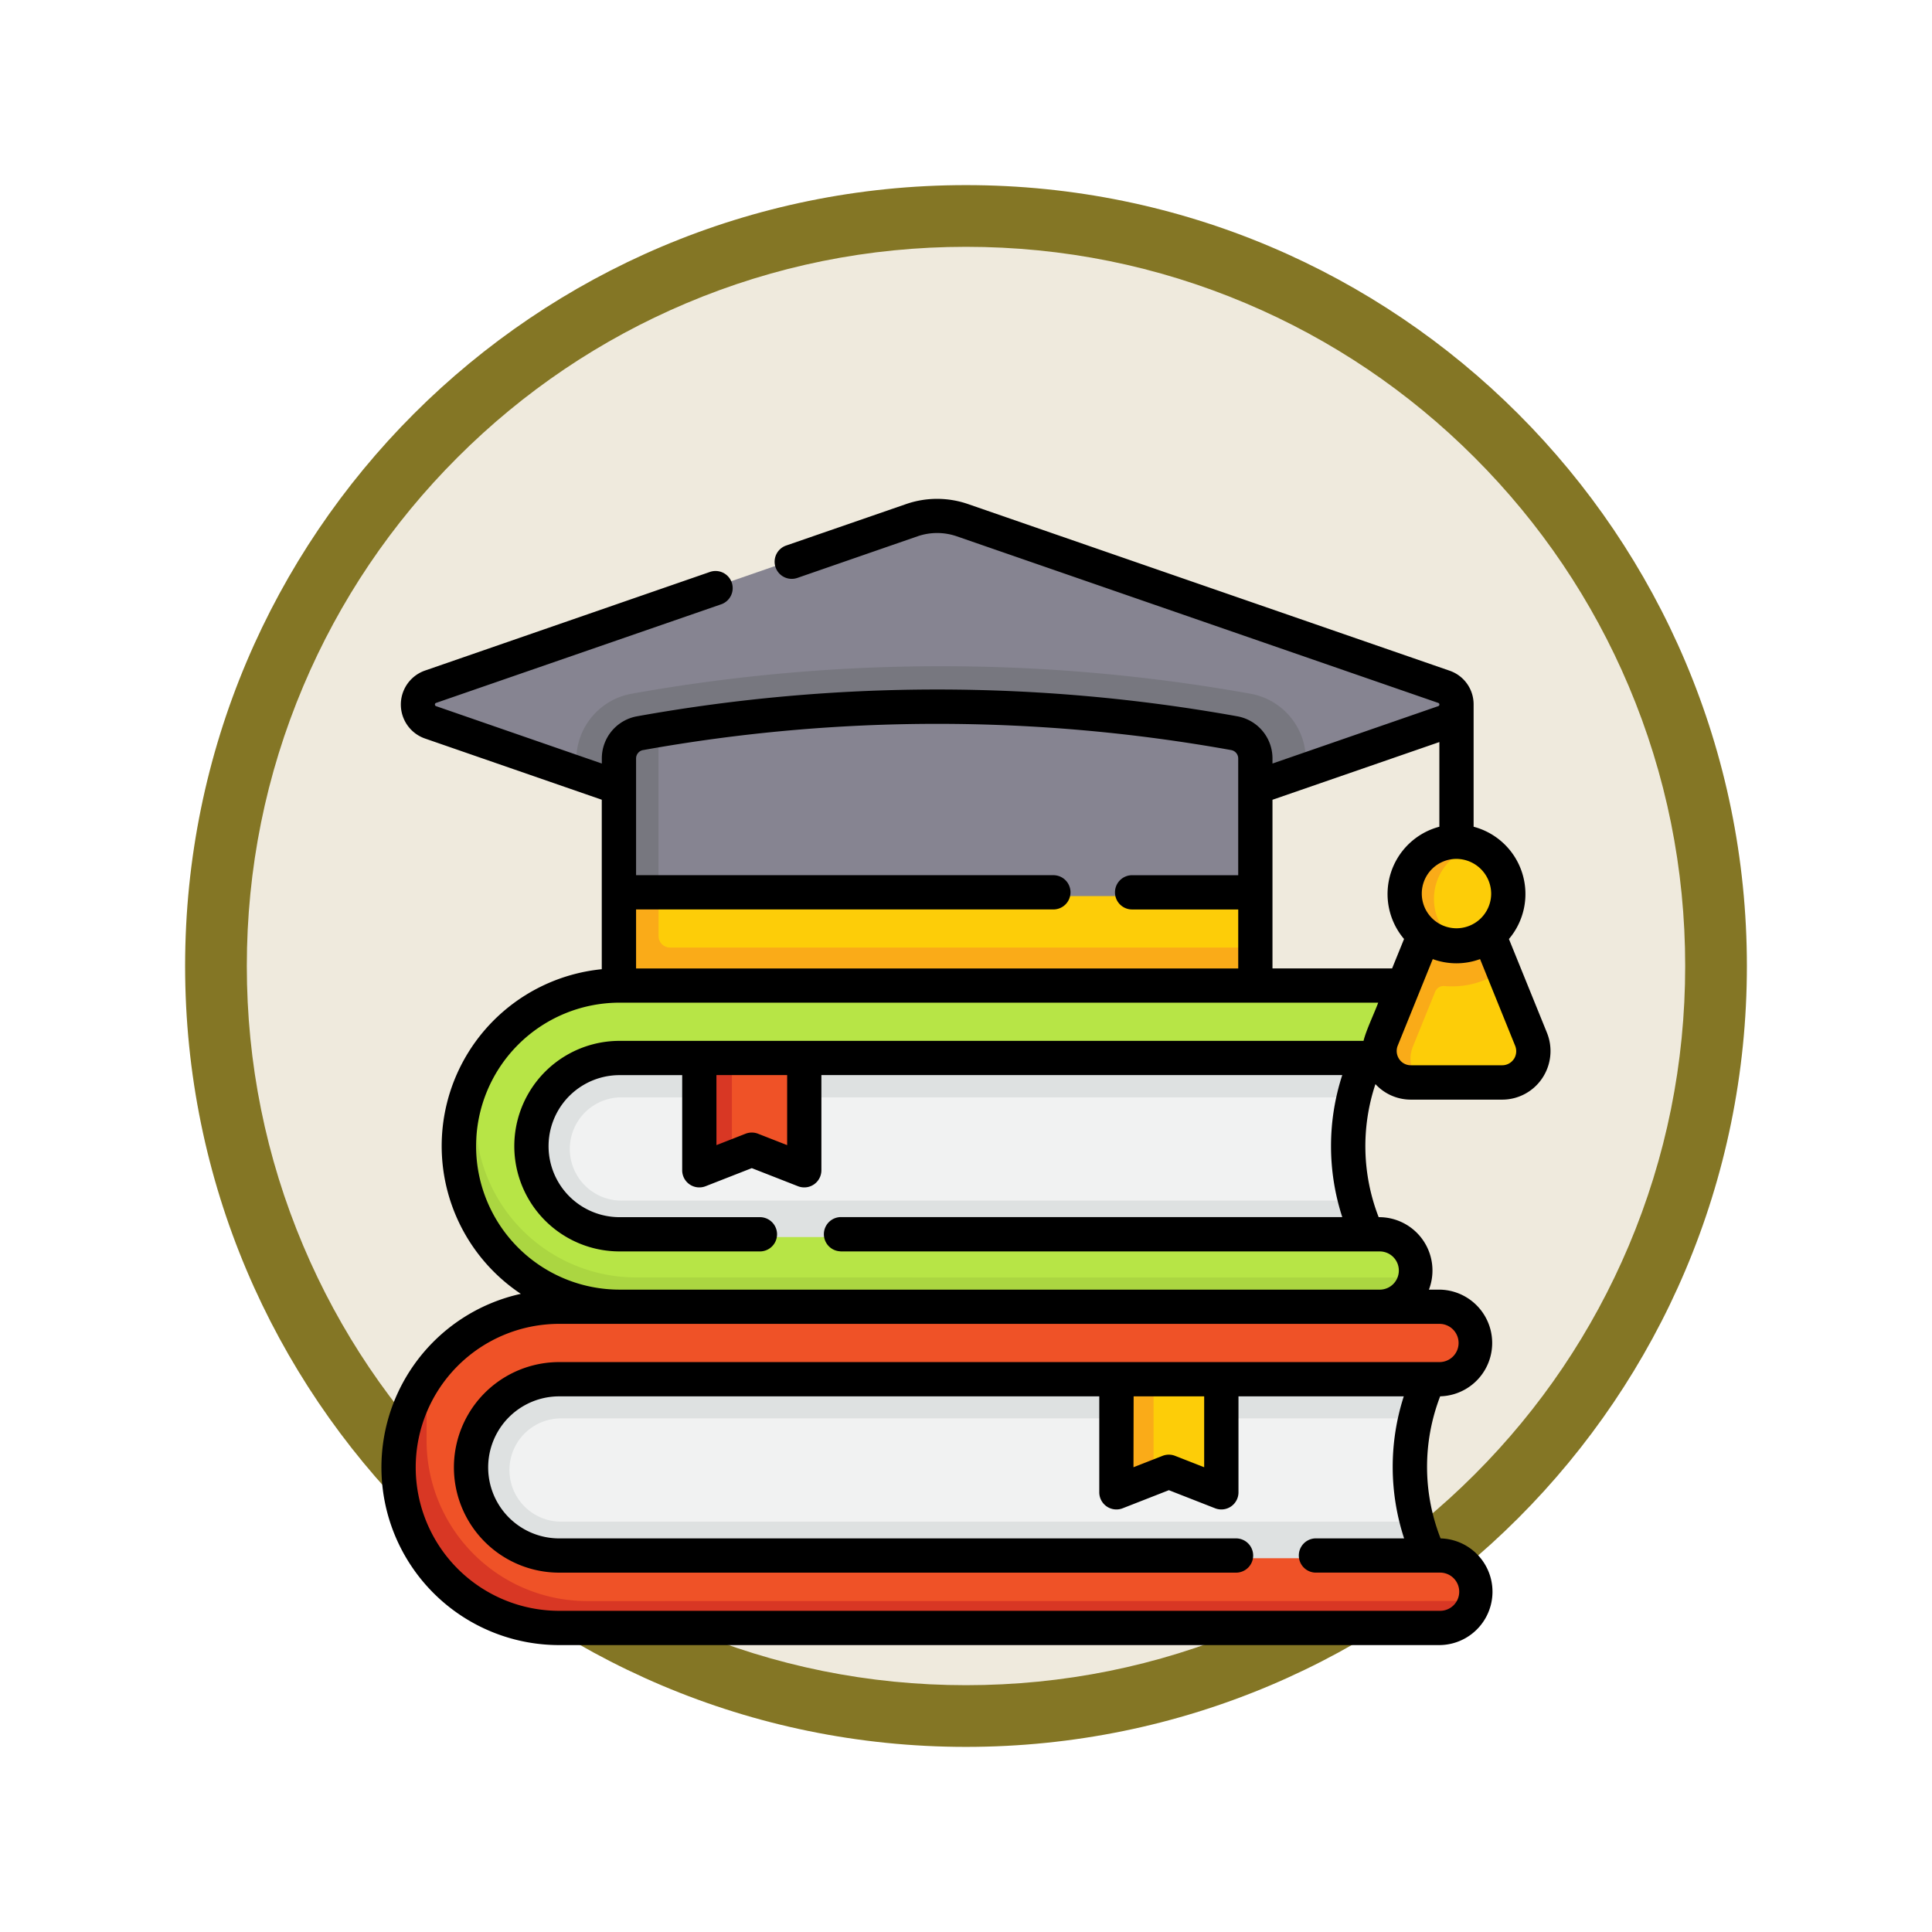 <svg xmlns="http://www.w3.org/2000/svg" xmlns:xlink="http://www.w3.org/1999/xlink" width="93.934" height="93.934" viewBox="0 0 93.934 93.934">
  <defs>
    <filter id="Path_978624" x="0" y="0" width="93.934" height="93.934" filterUnits="userSpaceOnUse">
      <feOffset dy="3" input="SourceAlpha"/>
      <feGaussianBlur stdDeviation="3" result="blur"/>
      <feFlood flood-opacity="0.161"/>
      <feComposite operator="in" in2="blur"/>
      <feComposite in="SourceGraphic"/>
    </filter>
  </defs>
  <g id="Group_1220452" data-name="Group 1220452" transform="translate(-189 -883.533)">
    <g id="Group_1220217" data-name="Group 1220217">
      <g id="Group_1219400" data-name="Group 1219400" transform="translate(-2 -4362.055)">
        <g id="Group_1208071" data-name="Group 1208071" transform="translate(-6 3815.588)">
          <g id="Group_1144123" data-name="Group 1144123" transform="translate(206 1436)">
            <g transform="matrix(1, 0, 0, 1, -9, -6)" filter="url(#Path_978624)">
              <g id="Path_978624-2" data-name="Path 978624" transform="translate(9 6)" fill="#efeadd">
                <path d="M 37.967 74.434 C 33.043 74.434 28.268 73.47 23.773 71.568 C 19.43 69.732 15.53 67.102 12.181 63.753 C 8.831 60.403 6.202 56.503 4.365 52.161 C 2.464 47.666 1.5 42.89 1.5 37.967 C 1.5 33.043 2.464 28.268 4.365 23.773 C 6.202 19.43 8.831 15.53 12.181 12.181 C 15.53 8.831 19.43 6.202 23.773 4.365 C 28.268 2.464 33.043 1.5 37.967 1.5 C 42.89 1.5 47.666 2.464 52.161 4.365 C 56.503 6.202 60.403 8.831 63.753 12.181 C 67.102 15.53 69.732 19.43 71.568 23.773 C 73.47 28.268 74.434 33.043 74.434 37.967 C 74.434 42.89 73.47 47.666 71.568 52.161 C 69.732 56.503 67.102 60.403 63.753 63.753 C 60.403 67.102 56.503 69.732 52.161 71.568 C 47.666 73.47 42.89 74.434 37.967 74.434 Z" stroke="none"/>
                <path d="M 37.967 3 C 33.245 3 28.666 3.924 24.357 5.747 C 20.194 7.508 16.454 10.029 13.242 13.242 C 10.029 16.454 7.508 20.194 5.747 24.357 C 3.924 28.666 3 33.245 3 37.967 C 3 42.689 3.924 47.268 5.747 51.577 C 7.508 55.74 10.029 59.48 13.242 62.692 C 16.454 65.904 20.194 68.426 24.357 70.187 C 28.666 72.009 33.245 72.934 37.967 72.934 C 42.689 72.934 47.268 72.009 51.577 70.187 C 55.74 68.426 59.48 65.904 62.692 62.692 C 65.904 59.48 68.426 55.74 70.187 51.577 C 72.009 47.268 72.934 42.689 72.934 37.967 C 72.934 33.245 72.009 28.666 70.187 24.357 C 68.426 20.194 65.904 16.454 62.692 13.242 C 59.48 10.029 55.74 7.508 51.577 5.747 C 47.268 3.924 42.689 3 37.967 3 M 37.967 0 C 58.935 0 75.934 16.998 75.934 37.967 C 75.934 58.935 58.935 75.934 37.967 75.934 C 16.998 75.934 0 58.935 0 37.967 C 0 16.998 16.998 0 37.967 0 Z" stroke="none" fill="#847625"/>
              </g>
            </g>
          </g>
        </g>
      </g>
      <g id="educacion_3_" data-name="educacion (3)" transform="translate(207.547 902.802)">
        <g id="Group_1220216" data-name="Group 1220216" transform="translate(0.973 5.68)">
          <path id="Path_1090280" data-name="Path 1090280" d="M97.777,233.591a11.184,11.184,0,0,0-.067,8.283l.912,1.787H59.243s-7.332-4.12,0-11.451l39.04-.8Z" transform="translate(-50.742 -206.968)" fill="#f1f2f2"/>
          <path id="Path_1090281" data-name="Path 1090281" d="M98.625,243.661H59.245s-7.332-4.12,0-11.451l39.04-.8-.506,2.186a10.723,10.723,0,0,0-.556,1.776H61.489a2.51,2.51,0,1,0,0,5.019H97.237a9.64,9.64,0,0,0,.476,1.488Z" transform="translate(-50.745 -206.967)" fill="#dee1e1"/>
          <path id="Path_1090282" data-name="Path 1090282" d="M81.9,234.627l-36-.057c-4.312,0-8.016-2.751-8.016-7.063a9.825,9.825,0,0,1,.146-3.045,7.811,7.811,0,0,1,7.326-5.1H82.29a1.761,1.761,0,1,1,0,3.523H54.342l-2.729.641-2.374-.641H45.362a4.286,4.286,0,0,0,0,8.572H82.29a1.762,1.762,0,0,1,1.749,1.969c-.1.875-1.235,1.2-2.138,1.2Z" transform="translate(-34.618 -196.261)" fill="#b7e546"/>
          <path id="Path_1090283" data-name="Path 1090283" d="M81.694,270.649a1.76,1.76,0,0,1-1.749,1.554L61.7,273.3,43.017,272.2a7.812,7.812,0,0,1-7.143-10.969v1.605a7.809,7.809,0,0,0,7.809,7.809Z" transform="translate(-32.273 -233.485)" fill="#abd641"/>
          <path id="Path_1090284" data-name="Path 1090284" d="M146.724,256.227v-5.135h-3.66l-1.3.13.078,4.782a.222.222,0,0,0,.3.207l.918-.224,1.027-.4a.222.222,0,0,1,.162,0l2.168.849A.222.222,0,0,0,146.724,256.227Z" transform="translate(-127 -224.468)" fill="#ef5227"/>
          <path id="Path_1090285" data-name="Path 1090285" d="M141.913,251.1v4.895l-1.14.446a.222.222,0,0,1-.3-.206V251.1Z" transform="translate(-125.849 -224.471)" fill="#d83724"/>
          <path id="Path_1090286" data-name="Path 1090286" d="M134.811,173.163v2.5l-.111,1.11a.777.777,0,0,1-.777.777l-29.587-.111a.777.777,0,0,1-.777-.777l-.222-3.5,15.189-.726Z" transform="translate(-92.837 -154.545)" fill="#fdcd08"/>
          <path id="Path_1090287" data-name="Path 1090287" d="M437.889,197.8c-.7,1.713-1.394,3.4-2.089,5.117a1.555,1.555,0,0,0,1.427,2.146l1.285.111h3.126a1.555,1.555,0,0,0,1.427-2.146l-1.449-3.573L440.7,197.8h-2.816Z" transform="translate(-388.288 -177.091)" fill="#fdcd08"/>
          <path id="Path_1090288" data-name="Path 1090288" d="M438.122,197.74a4.22,4.22,0,0,0,2.608-.631l-.779-1.948-1.288.385h0l-1.679-.224c-.212.523-.52,1.265-.732,1.788h0l-1.449,3.571a1.555,1.555,0,0,0,1.427,2.146h1.776a1.555,1.555,0,0,1-1.427-2.146l1.082-2.667A.449.449,0,0,1,438.122,197.74Z" transform="translate(-387.403 -174.747)" fill="#faab18"/>
          <path id="Path_1090289" data-name="Path 1090289" d="M452.416,160.411a2.586,2.586,0,0,0-1.73-2.447c-.261-.09-.64.07-.932.07a2.18,2.18,0,0,0-2.286,2.377,2.258,2.258,0,0,0,2.474,2.286c.291,0,.483.252.744.161A2.586,2.586,0,0,0,452.416,160.411Z" transform="translate(-398.765 -141.655)" fill="#fdcd08"/>
          <path id="Path_1090290" data-name="Path 1090290" d="M449.271,161.96a2.525,2.525,0,0,1-.833.14,2.587,2.587,0,0,1,0-5.175,2.526,2.526,0,0,1,.833.14,2.6,2.6,0,0,0,0,4.895Z" transform="translate(-397.349 -140.756)" fill="#faab18"/>
          <path id="Path_1090291" data-name="Path 1090291" d="M64.469,21.49l-7.323,2.535-2-.2L40.935,29.637a4.658,4.658,0,0,1-3.048,0l-14.213-5.59-2-.022L14.352,21.49a.932.932,0,0,1,0-1.761l23.812-8.243a3.809,3.809,0,0,1,2.493,0l23.812,8.243A.932.932,0,0,1,64.469,21.49Z" transform="translate(-13.175 -11.277)" fill="#868491"/>
          <path id="Path_1090292" data-name="Path 1090292" d="M120.807,82.87v.752L104.6,89.234a4.658,4.658,0,0,1-3.049,0L85.336,83.622V82.87a3.266,3.266,0,0,1,2.691-3.217,85.264,85.264,0,0,1,30.089,0,3.269,3.269,0,0,1,2.691,3.217Z" transform="translate(-76.836 -70.873)" fill="#77777f"/>
          <path id="Path_1090293" data-name="Path 1090293" d="M136.588,98.872v6.62H105.447l-.111-6.4a1.27,1.27,0,0,1,1.046-1.25c.317-.057.413-.334.73-.387a83.241,83.241,0,0,1,28.43.165,1.271,1.271,0,0,1,1.046,1.25Z" transform="translate(-94.615 -86.874)" fill="#868491"/>
          <path id="Path_1090294" data-name="Path 1090294" d="M134.811,175.666v1.221a.777.777,0,0,1-.777.777h-29.92a.777.777,0,0,1-.777-.777v-3.725l1-.726,1,.726v1.948a.555.555,0,0,0,.555.555Z" transform="translate(-92.837 -154.545)" fill="#faab18"/>
          <path id="Path_1090295" data-name="Path 1090295" d="M105.334,106.6v8.034h-2v-6.62a1.27,1.27,0,0,1,1.046-1.25C104.7,106.713,105.017,106.657,105.334,106.6Z" transform="translate(-92.837 -96.022)" fill="#77777f"/>
          <path id="Path_1090296" data-name="Path 1090296" d="M80.629,390.107a10.445,10.445,0,0,1,0-7.995l.338-1.5H35.57s-5.11,5.556.332,11l45.36.34Z" transform="translate(-30.66 -339.608)" fill="#f1f2f2"/>
          <path id="Path_1090297" data-name="Path 1090297" d="M81.262,391.952l-45.359-.34c-5.443-5.442-.332-11-.332-11l45.614.084-.556,1.416a10.4,10.4,0,0,0-.5,1.514H38.469a2.51,2.51,0,1,0,0,5.019H80.146a10.531,10.531,0,0,0,.483,1.462Z" transform="translate(-30.66 -339.612)" fill="#dee1e1"/>
          <path id="Path_1090298" data-name="Path 1090298" d="M63.384,375.261l-41.043-.076c-4.312,0-8.107-2.434-8.107-6.746,0-1.369-.335-3.253.284-4.372a7.807,7.807,0,0,1,6.838-4.035h42.8a1.761,1.761,0,0,1,0,3.523h-10.6l-2.771.613-2.332-.613H21.356a4.286,4.286,0,0,0,0,8.572h42.8a1.763,1.763,0,0,1,1.733,2.079c-.15.821-1.64,1.055-2.5,1.055Z" transform="translate(-13.547 -321.315)" fill="#ef5227"/>
          <path id="Path_1090299" data-name="Path 1090299" d="M61.109,403.145a1.763,1.763,0,0,1-1.733,1.443h-42.8a7.81,7.81,0,0,1-6.588-12v2.751a7.809,7.809,0,0,0,7.809,7.809Z" transform="translate(-8.768 -350.253)" fill="#d83724"/>
          <path id="Path_1090300" data-name="Path 1090300" d="M329.367,396.925v-5.176h-3.438l-1.525.093.082,4.861a.222.222,0,0,0,.3.207l1.14-.311.806-.315a.222.222,0,0,1,.162,0l2.168.849A.222.222,0,0,0,329.367,396.925Z" transform="translate(-289.363 -349.51)" fill="#fdcd08"/>
          <path id="Path_1090301" data-name="Path 1090301" d="M324.805,391.745v4.85l-1.362.533a.222.222,0,0,1-.3-.206v-5.177Z" transform="translate(-288.239 -349.506)" fill="#faab18"/>
        </g>
        <path id="Path_1090302" data-name="Path 1090302" d="M56.665,30.941l-1.848-4.555A3.383,3.383,0,0,0,53.1,20.927c0-.219,0-5.706,0-5.938a1.728,1.728,0,0,0-1.177-1.652l-23.409-8.1a4.6,4.6,0,0,0-3,0L19.691,7.25a.833.833,0,1,0,.545,1.574l5.828-2.018a2.924,2.924,0,0,1,1.906,0l23.409,8.1a.083.083,0,0,1,0,.158l-8.058,2.79v-.249a2.079,2.079,0,0,0-1.714-2.048,82.377,82.377,0,0,0-29.179,0,2.079,2.079,0,0,0-1.714,2.048v.249l-8.058-2.79a.083.083,0,0,1,0-.158L16.5,10.118a.833.833,0,1,0-.545-1.574L2.111,13.336a1.749,1.749,0,0,0,0,3.3l8.6,2.978v8.24A8.638,8.638,0,0,0,6.776,43.638,8.64,8.64,0,0,0,8.641,60.715h42.8a2.594,2.594,0,0,0,.053-5.187,9.539,9.539,0,0,1-.02-6.908,2.594,2.594,0,0,0-.033-5.187h-.514a2.593,2.593,0,0,0-2.421-3.523h-.022a9.533,9.533,0,0,1-.157-6.469,2.339,2.339,0,0,0,1.719.754H54.49a2.342,2.342,0,0,0,1.944-1.037,2.37,2.37,0,0,0,.23-2.218ZM53.954,24.2a1.687,1.687,0,1,1-1.687-1.71A1.7,1.7,0,0,1,53.954,24.2ZM51.435,16.81v4.117a3.383,3.383,0,0,0-1.717,5.458l-.581,1.431H43.321v-8.2ZM12.722,17.2a80.732,80.732,0,0,1,28.591,0,.415.415,0,0,1,.342.409v5.675H36.525a.833.833,0,1,0,0,1.665h5.131v2.868H12.379V24.948h20.26a.833.833,0,1,0,0-1.665H12.379V17.608a.415.415,0,0,1,.342-.409ZM52.37,46.027a.93.93,0,0,1-.929.929H8.641a5.118,5.118,0,1,0,0,10.237H41.52a.833.833,0,1,0,0-1.665H8.641a3.453,3.453,0,1,1,0-6.906H34.9v4.667a.833.833,0,0,0,1.136.775l2.248-.88,2.248.88a.833.833,0,0,0,1.136-.775V48.621h8.037a11.175,11.175,0,0,0,.016,6.906H45.406a.833.833,0,0,0,0,1.665h6.035a.929.929,0,1,1,0,1.857H8.641a6.976,6.976,0,1,1,0-13.952h42.8a.93.93,0,0,1,.929.929Zm-15.8,2.594H40v3.447l-1.415-.554a.832.832,0,0,0-.607,0l-1.415.554ZM22.314,41.576H48.505a.929.929,0,1,1,0,1.857H11.577a6.976,6.976,0,0,1,0-13.952H48.462c-.206.552-.586,1.335-.714,1.857H11.577a5.118,5.118,0,1,0,0,10.237h6.852a.833.833,0,0,0,0-1.665H11.577a3.453,3.453,0,1,1,0-6.906h3.044v4.627a.833.833,0,0,0,1.136.775l2.248-.88,2.248.88a.833.833,0,0,0,1.136-.775V33H46.714a11.176,11.176,0,0,0,0,6.906h-24.4a.833.833,0,0,0,0,1.665ZM16.286,33h3.438v3.407l-1.415-.554a.832.832,0,0,0-.607,0l-1.415.554Zm38.768-.776a.675.675,0,0,1-.563.3H50.045a.675.675,0,0,1-.563-.3.7.7,0,0,1-.068-.662l1.7-4.2a3.333,3.333,0,0,0,2.3,0l1.7,4.2A.7.7,0,0,1,55.054,32.229Z" transform="translate(0 0)"/>
      </g>
    </g>
  </g>
</svg>
